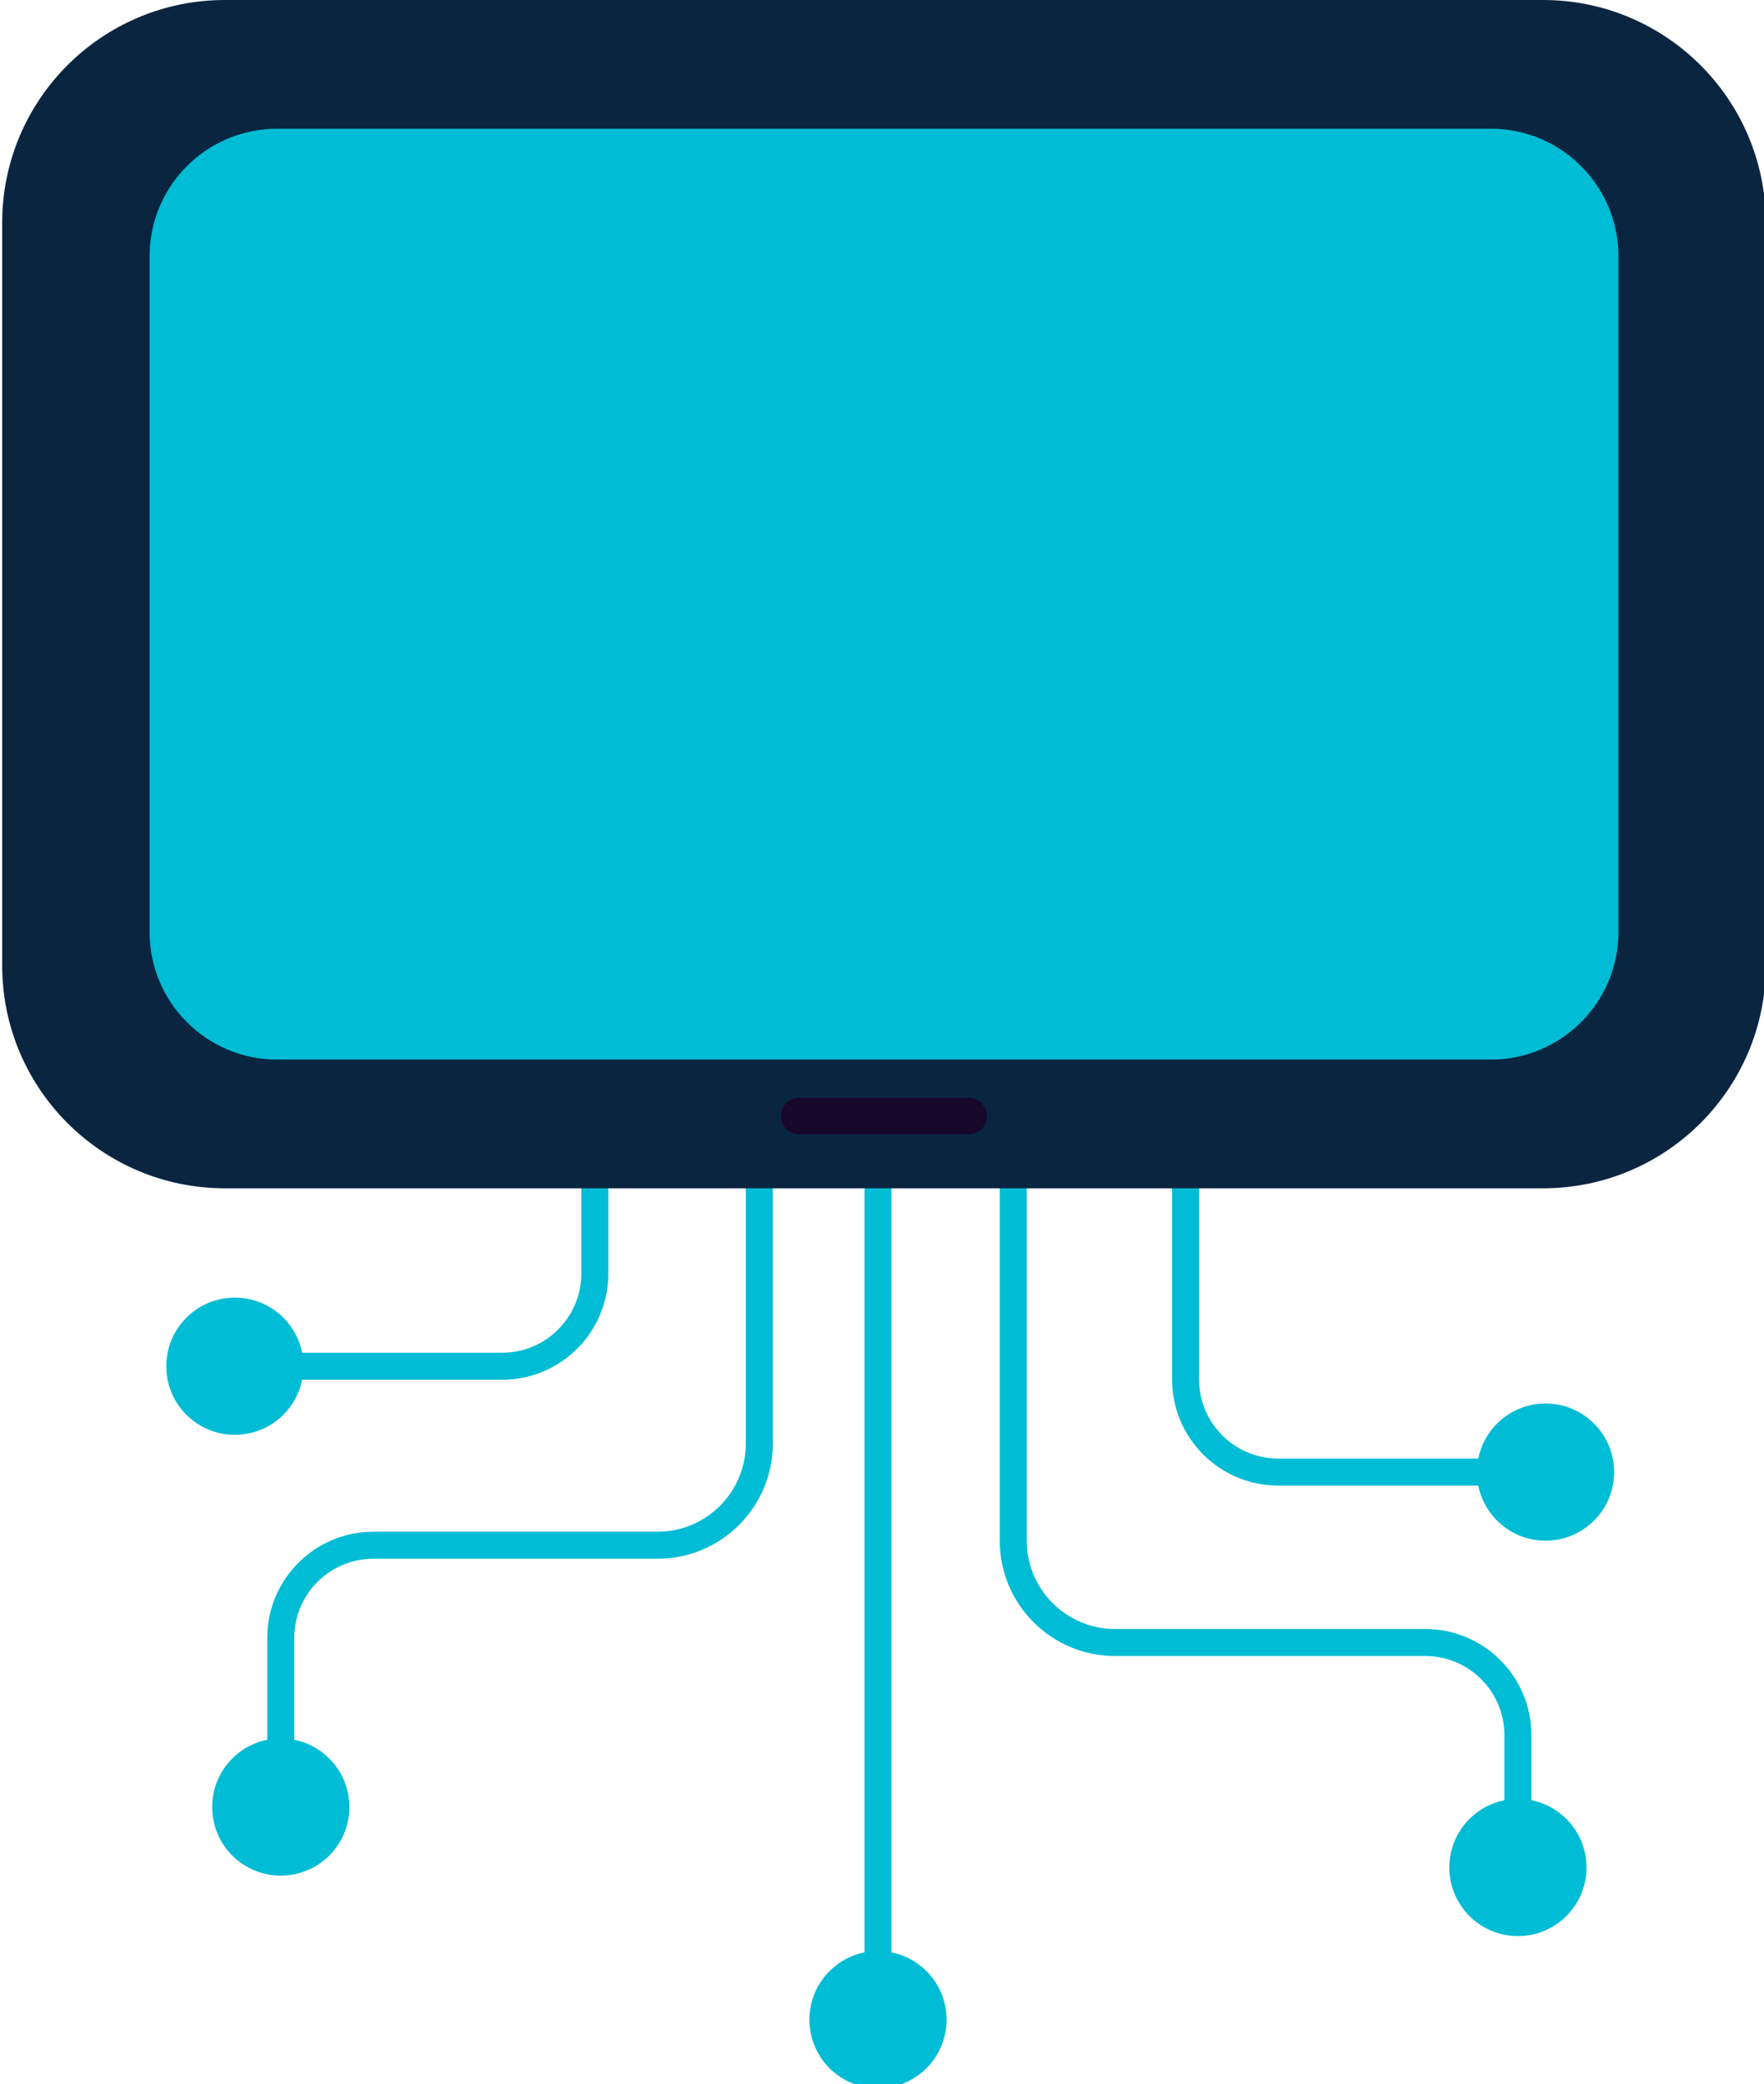 <?xml version="1.0" encoding="utf-8"?>
<!-- Generator: Adobe Illustrator 16.0.0, SVG Export Plug-In . SVG Version: 6.00 Build 0)  -->
<!DOCTYPE svg PUBLIC "-//W3C//DTD SVG 1.1//EN" "http://www.w3.org/Graphics/SVG/1.1/DTD/svg11.dtd">
<svg version="1.1" id="Calque_1" xmlns="http://www.w3.org/2000/svg" xmlns:xlink="http://www.w3.org/1999/xlink" x="0px" y="0px"
	 width="147.333px" height="174.056px" viewBox="0 0 147.333 174.056" enable-background="new 0 0 147.333 174.056"
	 xml:space="preserve">
<g>
	<defs>
		<rect id="SVGID_1_" x="-176.167" y="-125.006" width="500" height="500"/>
	</defs>
	<clipPath id="SVGID_2_">
		<use xlink:href="#SVGID_1_"  overflow="visible"/>
	</clipPath>
	<path clip-path="url(#SVGID_2_)" fill="#00BCD4" d="M24.578,150.901h-2.256v-14.13c0-4.886,3.975-8.86,8.861-8.86h23.743
		c4.062,0,7.366-3.304,7.366-7.366V96.406h2.256v24.139c0,5.305-4.316,9.622-9.622,9.622H31.183c-3.642,0-6.605,2.963-6.605,6.604
		V150.901z"/>
	<path clip-path="url(#SVGID_2_)" fill="#00BCD4" d="M29.179,150.901c0-3.164-2.565-5.728-5.728-5.728
		c-3.164,0-5.729,2.563-5.729,5.728s2.565,5.729,5.729,5.729C26.614,156.63,29.179,154.065,29.179,150.901"/>
	<path clip-path="url(#SVGID_2_)" fill="#00BCD4" d="M19.616,112.963v2.256h22.332c4.886,0,8.861-3.975,8.861-8.861V82.615
		c0-4.062,3.304-7.366,7.366-7.366h15.937v-2.256H58.175c-5.305,0-9.622,4.316-9.622,9.622v23.743c0,3.642-2.963,6.605-6.605,6.605
		H19.616z"/>
	<path clip-path="url(#SVGID_2_)" fill="#00BCD4" d="M19.616,108.362c3.164,0,5.728,2.565,5.728,5.728
		c0,3.164-2.564,5.729-5.728,5.729s-5.728-2.565-5.728-5.729C13.888,110.927,16.452,108.362,19.616,108.362"/>
	<path clip-path="url(#SVGID_2_)" fill="#00BCD4" d="M129.088,121.802v2.256h-22.332c-4.886,0-8.861-3.975-8.861-8.861V82.615
		c0-4.062-3.304-7.367-7.366-7.367H74.592v-2.256h15.937c5.306,0,9.622,4.317,9.622,9.623v32.582c0,3.642,2.963,6.605,6.605,6.605
		H129.088z"/>
	<path clip-path="url(#SVGID_2_)" fill="#00BCD4" d="M129.088,117.202c-3.164,0-5.729,2.565-5.729,5.728
		c0,3.164,2.564,5.729,5.729,5.729s5.728-2.565,5.728-5.729C134.816,119.767,132.252,117.202,129.088,117.202"/>
	<path clip-path="url(#SVGID_2_)" fill="#00BCD4" d="M132.508,155.951c0-3.164-2.565-5.729-5.728-5.729
		c-3.164,0-5.729,2.564-5.729,5.729s2.565,5.728,5.729,5.728C129.943,161.679,132.508,159.115,132.508,155.951"/>
	<path clip-path="url(#SVGID_2_)" fill="#00BCD4" d="M127.907,155.951h-2.256v-11.055c0-3.644-2.963-6.606-6.604-6.606H93.125
		c-5.307,0-9.622-4.317-9.622-9.622V96.406h2.256v32.262c0,4.063,3.304,7.366,7.366,7.366h25.921c4.886,0,8.86,3.975,8.86,8.862
		V155.951z"/>
	<path clip-path="url(#SVGID_2_)" fill="#00BCD4" d="M79.061,168.658c0-3.164-2.564-5.729-5.728-5.729
		c-3.164,0-5.729,2.564-5.729,5.729s2.565,5.728,5.729,5.728C76.497,174.386,79.061,171.822,79.061,168.658"/>
	<path clip-path="url(#SVGID_2_)" fill="#00BCD4" d="M72.205,166.445V90.667h2.255v75.778
		C74.46,170.088,72.205,171.332,72.205,166.445"/>
	<path clip-path="url(#SVGID_2_)" fill="#0A2540" d="M128.879,99.232H18.788c-10.276,0-18.606-8.33-18.606-18.605V18.606
		C0.182,8.331,8.512,0,18.788,0h110.092c10.276,0,18.605,8.331,18.605,18.606v62.021C147.485,90.902,139.156,99.232,128.879,99.232"
		/>
	<path clip-path="url(#SVGID_2_)" fill="#00BCD4" d="M124.518,88.484H23.149c-5.885,0-10.656-4.771-10.656-10.656V21.405
		c0-5.886,4.771-10.657,10.656-10.657h101.369c5.885,0,10.656,4.771,10.656,10.657v56.423
		C135.174,83.713,130.403,88.484,124.518,88.484"/>
	<path clip-path="url(#SVGID_2_)" fill="#17072B" d="M80.901,91.668H66.767c-0.845,0-1.53,0.685-1.53,1.529
		c0,0.845,0.685,1.529,1.53,1.529h14.134c0.845,0,1.528-0.684,1.528-1.529C82.429,92.353,81.746,91.668,80.901,91.668"/>
</g>
</svg>
